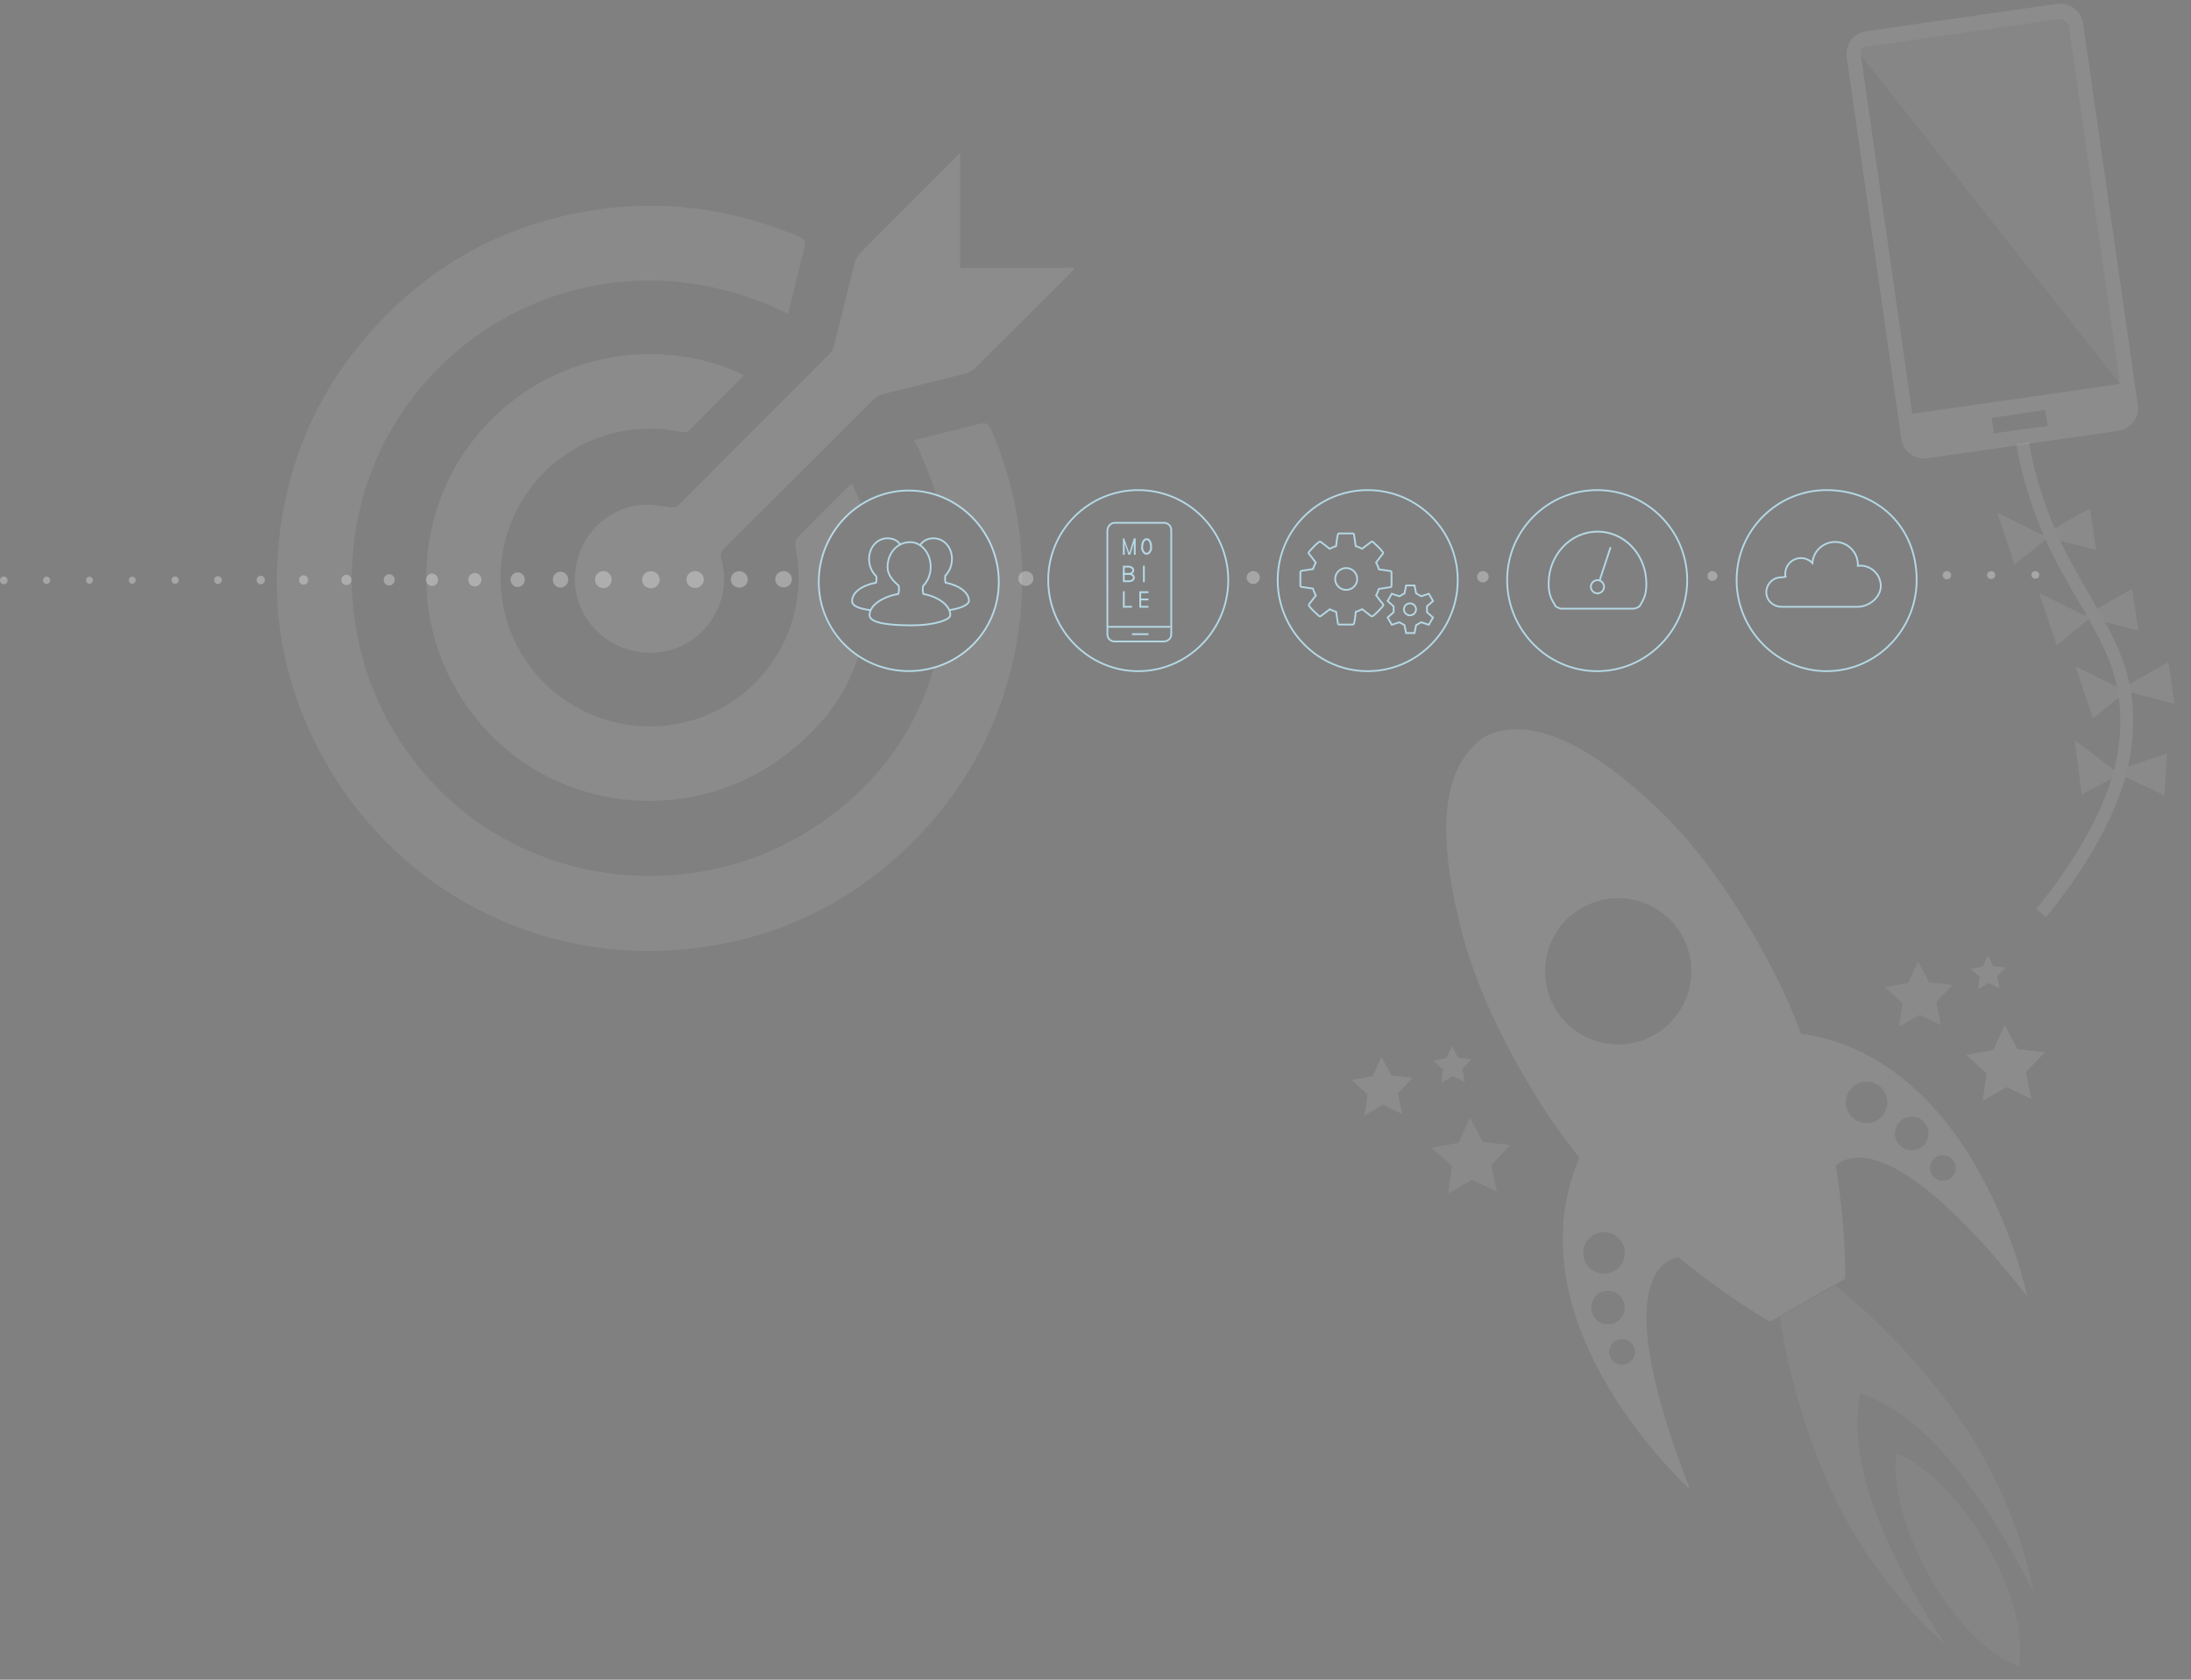 <?xml version="1.0" encoding="utf-8"?>
<!--
Copyright 2015 Hippo B.V. (http://www.onehippo.com)

Licensed under the Apache License, Version 2.0 (the "License");
you may not use this file except in compliance with the License.
You may obtain a copy of the License at

http://www.apache.org/licenses/LICENSE-2.0

Unless required by applicable law or agreed to in writing, software
distributed under the License is distributed on an "AS IS" BASIS,
WITHOUT WARRANTIES OR CONDITIONS OF ANY KIND, either express or implied.
See the License for the specific language governing permissions and
limitations under the License.
-->
<!DOCTYPE svg PUBLIC "-//W3C//DTD SVG 1.1//EN" "http://www.w3.org/Graphics/SVG/1.1/DTD/svg11.dtd">
<svg version="1.1" id="Layer_1" xmlns="http://www.w3.org/2000/svg" xmlns:xlink="http://www.w3.org/1999/xlink" x="0px" y="0px" width="1200px" height="920px" viewBox="0 0 1200 920" enable-background="new 0 0 1200 920" xml:space="preserve">
<rect x="0" y="0" width="1200" height="920" fill="#808080" stroke="none"/>
<g>
  <path fill="none" stroke="#4C4C4C" stroke-miterlimit="10" d="M301.991,529.307"/>
</g>
<g opacity="0.1">
  <path fill="#FFFFFF" d="M1126.527,2.13l-104.354,14.941c-6.785,0.971-11.76,7.187-10.738,14.324l29.901,208.841 c1.02,7.135,7.401,11.727,14.193,10.754l104.552-14.967c6.786-0.972,11.759-7.174,10.735-14.325l-29.9-208.841 C1139.896,5.729,1133.32,1.157,1126.527,2.13z M1121.451,233.278l-29.38,4.082l-1.213-8.477l29.22-4.309L1121.451,233.278z M1161.109,210.301l-113.792,16.334l-28.149-196.613c-0.213-3.808,1.829-4.259,3.747-4.532l105.315-15.078 c1.83-0.262,4.44,1.246,4.774,3.579L1161.109,210.301z"/>
</g>
<g opacity="0.05">
  <path fill="#FFFFFF" d="M1161.119,210.302l-28.147-196.613c-0.864-3.715-2.951-3.574-4.87-3.299l-105.357,15.084 c-1.831,0.262-3.915,2.441-3.581,4.774L1161.119,210.302z"/>
</g>
<g opacity="0.1">
  <g>
    <path fill="none" stroke="#FFFFFF" stroke-width="7" d="M1107.889,242.859c0,0,3.959,31.514,24.109,68.202 c20.151,36.688,37.424,55.964,31.666,99.517c-5.758,43.559-45.846,89.5-45.846,89.5"/>
  </g>
  <polygon opacity="0.8" fill="#FFFFFF" points="1144.686,338.586 1116.898,324.811 1126.456,353.426 	"/>
  <polygon opacity="0.8" fill="#FFFFFF" points="1171.143,345.43 1141.021,337.576 1167.802,322.535 	"/>
  <polygon opacity="0.8" fill="#FFFFFF" points="1121.596,294.461 1093.812,280.682 1103.369,309.301 	"/>
  <polygon opacity="0.8" fill="#FFFFFF" points="1148.056,301.305 1117.936,293.452 1144.717,278.406 	"/>
  <polygon opacity="0.8" fill="#FFFFFF" points="1164.541,378.693 1136.758,364.914 1146.313,393.533 	"/>
  <polygon opacity="0.8" fill="#FFFFFF" points="1160.881,377.684 1191,385.537 1187.662,362.639 	"/>
  <polygon opacity="0.8" fill="#FFFFFF" points="1160.936,424.105 1136.36,405.432 1140.131,435.291 	"/>
  <polygon opacity="0.8" fill="#FFFFFF" points="1185.562,435.74 1157.536,422.445 1186.775,412.645 	"/>
</g>
<path fill="none" stroke="#B5D8E5" stroke-width="0.967" stroke-miterlimit="10" d="M1049.744,317.742 c0,27.229-22.075,49.87-49.305,49.87s-49.305-22.64-49.305-49.87c0-27.23,22.075-49.304,49.305-49.304 S1049.744,287.845,1049.744,317.742z"/>
<path fill="none" stroke="#B5D8E5" stroke-width="0.967" stroke-miterlimit="10" d="M924.066,317.742 c0,27.229-22.075,49.87-49.305,49.87c-27.229,0-49.304-22.64-49.304-49.87c0-27.23,22.075-49.304,49.304-49.304 C901.991,268.438,924.066,290.511,924.066,317.742z"/>
<path fill="none" stroke="#B5D8E5" stroke-width="0.967" stroke-miterlimit="10" d="M672.712,317.742 c0,27.229-22.075,49.87-49.305,49.87s-49.304-22.64-49.304-49.87c0-27.23,22.074-49.304,49.304-49.304 S672.712,290.511,672.712,317.742z"/>
<path fill="none" stroke="#B5D8E5" stroke-width="0.967" stroke-miterlimit="10" d="M547.034,318.739 c0,27.229-22.075,48.823-49.304,48.823c-27.23,0-49.305-21.593-49.305-48.823c0-27.23,22.074-50.07,49.305-50.07 C524.959,268.668,547.034,291.508,547.034,318.739z"/>
<g>
  <path fill="#FFFFFF" d="M374.334,237.302c-0.24-0.004-0.488-0.022-0.744-0.054C373.846,237.28,374.094,237.298,374.334,237.302z"/>
  <path opacity="0.08" fill="#FFFFFF" d="M533.191,232.958c-10.829,2.656-21.646,5.364-32.532,8.073 c4.46,8.401,9.455,21.691,12.281,30.316c20.498,5.979,33.925,26.574,33.925,49.003c0,21.889-15.621,38.795-35.361,45.233 c-11.32,39.38-35.488,69.184-70.079,90.34c-64.918,39.705-150.664,28.842-202.461-25.004 c-56.289-58.523-59.647-144.689-18.557-205.344c43.676-64.474,130.785-93.672,211.226-53.617c2.995-12.174,5.771-24.12,8.967-35.96 c0.238-0.884,0.367-1.643,0.374-2.305c0.02-1.818-0.875-2.908-2.91-3.871c-0.185-0.088-0.379-0.174-0.583-0.26 c-1.148-0.483-2.298-0.957-3.449-1.42c-35.685-14.365-72.65-19.007-110.749-12.783c-47.135,7.709-86.883,29.426-119.011,64.947 c-1.949,2.154-3.843,4.332-5.681,6.533c-1.839,2.202-3.623,4.427-5.351,6.676c-1.729,2.249-3.403,4.521-5.023,6.817 c-21.055,29.846-32.888,63.65-35.961,101.101c-0.534,6.492-0.76,12.941-0.679,19.343c0.352,27.748,6.469,54.61,18.25,80.221 c30.778,66.896,92.798,111.289,164.017,118.748c4.189,0.439,8.411,0.75,12.659,0.93c14.162,0.602,28.627-0.252,43.23-2.664 c45.021-7.436,83.027-28.201,114.371-61.139c1.011-1.062,2.016-2.137,3.013-3.225c52.681-57.471,67.621-142.346,37.184-215.004 C541.112,231.039,541.16,230.993,533.191,232.958z"/>
  <path opacity="0.09" fill="#FFFFFF" d="M470.22,359.481c-14.099-8.677-22.078-22.797-22.078-40.566 c0-16.979,10.451-33.853,23.514-42.721c-1.055-2.645-3.785-8.832-5.032-11.35c-0.489,0.368-0.996,0.672-1.398,1.069 c-9.548,9.536-19.137,19.024-28.55,28.689c-0.116,0.118-0.223,0.255-0.322,0.405c-0.692,1.053-0.966,2.804-0.731,4.012 c1.442,7.499,2.107,14.998,1.624,22.595c-0.069,1.085-0.162,2.172-0.279,3.262c-0.245,2.286-0.581,4.538-1.003,6.754 c-6.685,35.083-35.071,61.002-69.206,65.526c-3.234,0.429-6.518,0.672-9.841,0.707c-6.647,0.068-13.446-0.674-20.289-2.31 c-27.299-6.531-48.736-26.556-57.784-51.789c-2.534-7.065-4.096-14.539-4.544-22.239c-3.146-54.137,45.349-95.995,98.491-84.967 c0.276,0.057,0.542,0.102,0.799,0.134c0.256,0.032,0.504,0.05,0.744,0.054c1.441,0.023,2.613-0.475,3.862-1.755 c8.936-9.127,18.019-18.101,27.04-27.139c0.738-0.743,1.395-1.562,2.142-2.404c-4.817-2.356-9.881-4.371-15.133-6.025 c-1.5-0.473-3.016-0.916-4.546-1.329c-1.53-0.413-3.073-0.796-4.629-1.149c-0.778-0.176-1.56-0.345-2.344-0.507 c-7.841-1.612-15.978-2.461-24.234-2.489c-34.676-0.116-71.469,14.246-97.415,47.266c-27.843,35.43-34.038,86.1-13.33,128.715 c1.656,3.409,3.485,6.767,5.489,10.062c5.009,8.235,11.111,16.074,18.348,23.33c42.754,42.883,112.581,47.445,161.037,9.863 c0.793-0.615,1.576-1.236,2.348-1.864C452.345,395.572,463.323,380.061,470.22,359.481z"/>
  <path opacity="0.1" fill="#FFFFFF" d="M525.851,146.712V83.899c-1.634,1.556-2.592,2.422-3.506,3.334 c-16.953,16.942-33.942,33.861-50.79,50.908c-1.657,1.679-2.961,4.083-3.553,6.383c-3.843,14.899-7.398,29.882-11.173,44.806 c-0.415,1.638-1.381,3.358-2.579,4.563c-27.456,27.566-54.993,55.05-82.464,82.604c-1.438,1.438-2.669,1.557-4.682,1.31 c-5.92-0.713-12.067-1.919-17.843-1.059c-20.93,3.129-35.508,21.757-34.352,42.853c1.094,20,17.739,36.434,38.349,37.861 c27.911,1.941,49.386-24.39,41.804-51.369c-0.677-2.411-0.274-3.855,1.482-5.605c27.312-27.197,54.533-54.493,81.852-81.68 c1.441-1.428,3.508-2.568,5.479-3.072c14.911-3.802,29.887-7.359,44.8-11.161c1.972-0.503,4.037-1.638,5.475-3.066 c17.376-17.21,34.636-34.533,51.915-51.833c0.728-0.719,1.374-1.515,2.68-2.966H525.851z"/>
</g>
<g>
  <g>
    <path fill="#B5D8E5" d="M637.523,286.836c1.882,0,3.488,1.495,3.488,3.47l0.004,57.106c0,1.979-1.626,3.438-3.506,3.438h-27.135 c-1.881,0-3.375-1.494-3.375-3.469l-0.027-56.677c0-1.978,1.592-3.867,3.471-3.867H637.523 M620,347.85h9v-1h-9V347.85 M637.523,285.87h-27.08c-2.364,0-4.438,2.259-4.438,4.834l0.027,56.678c0,2.487,1.907,4.435,4.342,4.435h27.135 c2.466,0,4.473-1.976,4.473-4.404l-0.004-57.106C641.979,287.86,639.979,285.87,637.523,285.87L637.523,285.87z"/>
  </g>
</g>
<line fill="none" stroke="#B5D8E5" stroke-width="0.967" stroke-miterlimit="10" x1="606.248" y1="343.331" x2="641.051" y2="343.331"/>
<path fill="none" stroke="#B5D8E5" stroke-width="0.967" stroke-miterlimit="10" d="M477.027,334.215 c-5.444-0.64-10.351-1.968-10.351-5.012c0-4.6,5.249-8.608,13.102-10.047c0.181-0.627,0.277-1.318,0.277-2.023 c0-0.527-0.056-1.057-0.167-1.576c-2.445-2.231-3.899-5.723-3.899-9.384c0-6.356,4.387-11.335,9.985-11.335 c3.182,0,5.522,1.102,7.312,3.601"/>
<path fill="none" stroke="#B5D8E5" stroke-width="0.967" stroke-miterlimit="10" d="M503.754,298.771 c1.777-2.613,4.346-3.932,7.608-3.932c5.618,0,10.019,4.949,10.019,11.268c0,3.515-1.293,6.809-3.554,9.067 c-0.156,0.584-0.238,1.235-0.238,1.894c0,0.725,0.104,1.438,0.3,2.084c7.675,1.486,12.805,5.473,12.805,9.986 c0,1.93-4.205,4.07-10.76,5.031"/>
<g>
  <path fill="none" stroke="#B5D8E5" stroke-width="0.967" stroke-miterlimit="10" d="M499.667,342.514 c-10.942,0-23.42-0.871-23.42-5.569c0-5.248,6.671-9.981,15.709-11.62c0.298-0.811,0.426-1.506,0.426-2.344 c0-0.625-0.044-1.494-0.214-2.26c-2.942-2.43-6.029-5.797-6.053-9.932c-0.044-7.886,5.242-13.768,12.242-13.85 c6.273-0.072,11.376,6.065,11.376,13.521c0,4.028-1.488,7.8-4.088,10.378c-0.188,0.699-0.265,1.4-0.265,2.184 c0,0.868,0.102,1.536,0.341,2.303c8.835,1.685,14.747,6.463,14.747,11.62C520.469,339.508,511.561,342.514,499.667,342.514z"/>
</g>
<path fill="none" stroke="#B5D8E5" stroke-width="0.967" stroke-miterlimit="10" d="M1018.825,309.82 c-0.444,0.004-0.876,0.041-1.309,0.088c0.017-0.235,0.021-0.475,0.021-0.716c-0.061-6.895-5.688-12.421-12.569-12.358 c-6.548,0.053-11.871,5.146-12.322,11.564c-1.59-1.688-3.847-2.739-6.345-2.719c-4.752,0.041-8.57,3.92-8.528,8.676 c0.003,0.545,0.069,1.07,0.171,1.584c-1.101,0.176-1.944,0.285-2.444,0.29c-4.511,0.036-8.135,3.721-8.097,8.227 c0.039,4.507,3.892,7.934,8.402,7.894h41.725c6.177-0.053,12.623-5.27,12.576-11.445 C1030.047,314.734,1025.003,309.768,1018.825,309.82z"/>
<g>
  <path fill="#B5D8E5" d="M618,303.85c0,0-1.969-6.538-1.969-6.047L616,303.85h-1v-8v-1h0.707l2.807,8l2.486-8h1v9h-1l0.004-6.107 L619,303.85H618z"/>
  <g>
    <path fill="#B5D8E5" d="M628.013,295.867c0.391,0,0.847,0.1,1.275,0.838c0.431,0.746,0.649,1.826,0.649,3.211 c0,0.962-0.067,1.067-0.352,1.508c-0.09,0.141-0.19,0.297-0.303,0.49c-0.435,0.751-0.913,0.847-1.28,0.847 c-0.365,0-0.841-0.096-1.275-0.847c-0.11-0.191-0.21-0.347-0.3-0.486c-0.286-0.447-0.354-0.553-0.354-1.526 c0-1.382,0.222-2.458,0.657-3.196C627.169,295.962,627.646,295.867,628.013,295.867 M628.013,294.804 c-0.929,0-1.662,0.453-2.198,1.363c-0.536,0.908-0.804,2.154-0.804,3.735c0,1.587,0.266,1.628,0.797,2.545 c0.532,0.918,1.265,1.377,2.195,1.377c0.935,0,1.668-0.459,2.2-1.377c0.532-0.917,0.797-0.953,0.797-2.531 c0-1.582-0.264-2.829-0.792-3.743C629.679,295.26,628.947,294.804,628.013,294.804L628.013,294.804z"/>
  </g>
  <path fill="#B5D8E5" d="M618,310.85c0.886,0,2.174,0.483,2.188,1.5c0.016,1.172-1.313,1.5-2.188,1.5h-2v-3H618 M618,309.85h-2h-1v1 v3v1h1h2c0.498,0,1.744-0.088,2.55-0.904c0.426-0.431,0.646-0.987,0.638-1.609C621.166,310.78,619.551,309.85,618,309.85 L618,309.85z"/>
  <path fill="#B5D8E5" d="M618.328,314.85c0.886,0,2.174,0.468,2.188,1.484c0.016,1.172-1.313,1.516-2.188,1.516H616v-3H618.328 M618.328,313.85H616h-1v1v3v1h1h2.328c0.386,0,1.711-0.066,2.545-0.911c0.429-0.435,0.65-0.994,0.643-1.618 C621.495,314.774,619.879,313.85,618.328,313.85L618.328,313.85z"/>
  <path fill="#B5D8E5" d="M626,318.85v-9h1v9H626z"/>
  <path fill="#B5D8E5" d="M615,332.85v-9h1v8h4v1H615z"/>
  <path fill="#B5D8E5" d="M629,332.85h-5v-9h5v1h-4v3h4v1h-4v3h4V332.85z"/>
</g>
<path fill="none" stroke="#B5D8E5" stroke-width="0.967" stroke-miterlimit="10" d="M798.389,317.742 c0,27.229-22.074,49.87-49.304,49.87s-49.305-22.64-49.305-49.87c0-27.23,22.075-49.304,49.305-49.304 S798.389,290.511,798.389,317.742z"/>
<g>
    <path fill="#B5D8E5" d="M772.236,330.949c1.561,0,2.83,1.254,2.83,2.796s-1.27,2.796-2.83,2.796c-1.56,0-2.829-1.254-2.829-2.796 S770.677,330.949,772.236,330.949 M772.236,329.982c-2.091,0-3.796,1.681-3.796,3.763c0,2.08,1.705,3.763,3.796,3.763 c2.092,0,3.797-1.683,3.797-3.763C776.033,331.663,774.328,329.982,772.236,329.982L772.236,329.982z"/>
</g>
<g>
    <path fill="#B5D8E5" d="M740.843,292.637c0.132,0,0.23,0.088,0.241,0.172l0.927,6.1l0.091,0.595l0.573,0.182 c1.056,0.335,1.979,0.713,2.822,1.155l0.542,0.284l0.488-0.368l4.708-3.544l0.044-0.033l0.044-0.042 c0.013-0.008,0.06-0.026,0.129-0.026c0.033,0,0.113,0.026,0.173,0.077l0.43,0.395c1.64,1.503,3.681,3.375,4.937,5.124 c0.005,0.01,0.017,0.053,0.017,0.129c0,0.041,0,0.083-0.069,0.187c-0.507,0.686-1.049,1.375-1.573,2.042 c-0.636,0.809-1.293,1.645-1.915,2.507l-0.35,0.485l0.278,0.53c0.55,1.048,0.983,2.084,1.288,3.082l0.178,0.582l0.602,0.091 l6.047,0.922c0.071,0.012,0.159,0.126,0.159,0.241v7.363c-0.004,0.071-0.089,0.208-0.149,0.244l-6.087,0.916l-0.579,0.087 l-0.191,0.553c-0.412,1.192-0.789,2.075-1.224,2.859l-0.291,0.525l0.342,0.493c1.188,1.719,2.467,3.271,3.594,4.64 c0.087,0.106,0.11,0.19,0.11,0.219c0,0.043,0,0.058-0.099,0.177c-0.93,1.221-4.657,5.129-5.677,5.536 c-0.049-0.012-0.133-0.041-0.258-0.115l-4.531-3.548l-0.489-0.383l-0.552,0.287c-0.915,0.475-1.905,0.89-2.864,1.201l-0.59,0.191 l-0.072,0.616l-0.094,0.817c-0.199,1.75-0.405,3.559-0.85,5.229c-0.011,0.044-0.062,0.188-0.259,0.188h-7.35 c-0.131,0-0.228-0.083-0.238-0.17l-0.931-6.098l-0.091-0.59l-0.568-0.184c-1.056-0.341-1.98-0.723-2.826-1.167l-0.544-0.286 l-0.49,0.372l-4.707,3.575c-0.056,0.045-0.132,0.072-0.211,0.072c-0.041,0-0.09-0.025-0.132-0.069l-0.023-0.024l-0.024-0.022 l-0.32-0.289c-1.677-1.513-3.765-3.395-4.999-5.094c-0.014-0.021-0.057-0.084-0.057-0.223c0-0.049,0-0.092,0.069-0.192 c0.51-0.689,1.055-1.383,1.582-2.054c0.632-0.803,1.284-1.633,1.902-2.489l0.353-0.487l-0.281-0.532 c-0.546-1.031-0.979-2.077-1.284-3.107l-0.176-0.592l-0.61-0.09l-6.024-0.884c-0.093-0.018-0.175-0.133-0.175-0.248v-7.354 c0.002-0.067,0.076-0.198,0.136-0.245l6.1-0.92l0.601-0.091l0.179-0.581c0.286-0.928,0.687-1.87,1.224-2.878l0.28-0.526 l-0.345-0.487c-1.186-1.671-2.426-3.211-3.601-4.638c-0.072-0.086-0.099-0.147-0.099-0.173c0-0.004,0.003-0.042,0.11-0.195 c0.941-1.288,4.648-5.115,5.661-5.521c0.05,0.015,0.128,0.05,0.224,0.121l4.574,3.545l0.489,0.379l0.549-0.286 c0.917-0.477,1.905-0.89,2.856-1.194l0.593-0.189l0.073-0.617l0.104-0.894c0.198-1.723,0.402-3.504,0.844-5.155 c0.014-0.058,0.067-0.192,0.255-0.192H740.843 M740.843,291.67h-7.35c-0.604,0-1.064,0.398-1.194,0.93 c-0.531,1.988-0.727,4.139-0.968,6.164c-1.021,0.326-2.048,0.758-3.009,1.258l-4.574-3.545c-0.27-0.2-0.565-0.332-0.861-0.332 c-1.127,0-5.598,4.834-6.396,5.926c-0.167,0.237-0.297,0.469-0.297,0.766c0,0.299,0.13,0.564,0.329,0.799 c1.225,1.488,2.421,2.981,3.548,4.571c-0.529,0.994-0.968,1.99-1.294,3.048l-6.168,0.931c-0.491,0.097-0.89,0.694-0.89,1.189 v7.354c0,0.566,0.398,1.09,0.96,1.197l6.065,0.891c0.335,1.129,0.797,2.229,1.356,3.285c-1.125,1.557-2.354,3.012-3.479,4.534 c-0.163,0.233-0.259,0.466-0.259,0.767c0,0.257,0.061,0.523,0.222,0.763c1.396,1.923,3.715,3.972,5.473,5.56 c0.23,0.239,0.528,0.365,0.828,0.365c0.296,0,0.592-0.1,0.826-0.293l4.677-3.551c0.953,0.5,1.951,0.898,2.979,1.23l0.931,6.098 c0.066,0.564,0.591,0.991,1.194,0.991h7.35c0.602,0,1.067-0.398,1.197-0.923c0.528-1.988,0.728-4.145,0.965-6.166 c1.023-0.332,2.05-0.764,3.012-1.263l4.575,3.583c0.268,0.167,0.563,0.293,0.86,0.293c1.128,0,5.595-4.873,6.396-5.925 c0.2-0.239,0.296-0.464,0.296-0.763c0-0.301-0.134-0.593-0.33-0.832c-1.226-1.488-2.419-2.946-3.546-4.576 c0.525-0.949,0.924-1.946,1.292-3.012l6.133-0.923c0.528-0.101,0.927-0.7,0.927-1.191v-7.364c0-0.561-0.398-1.096-0.961-1.193 l-6.066-0.925c-0.334-1.093-0.799-2.186-1.357-3.249c1.123-1.557,2.354-3.014,3.481-4.539c0.158-0.232,0.259-0.463,0.259-0.762 c0-0.266-0.062-0.528-0.227-0.728c-1.396-1.95-3.713-4.017-5.469-5.632c-0.232-0.2-0.528-0.332-0.827-0.332 c-0.297,0-0.593,0.097-0.798,0.296l-4.708,3.544c-0.953-0.5-1.951-0.895-2.979-1.221l-0.927-6.1 C741.97,292.102,741.444,291.67,740.843,291.67L740.843,291.67z"/>
</g>
<g>
<polygon fill="none" stroke="#B5D8E5" stroke-width="0.967" stroke-miterlimit="10" points="774.719,320.672 775.595,324.981 778.386,326.592 782.557,325.196 784.854,329.176 781.56,332.09 781.56,335.313 784.854,338.227 782.557,342.208 778.386,340.811 775.595,342.422 774.719,346.732 770.123,346.732 769.247,342.422 766.456,340.811 762.285,342.208 759.987,338.227 763.282,335.313 763.282,332.09 759.987,329.176 762.285,325.196 766.456,326.592 769.247,324.981 770.123,320.672 "/>
  <g>
    <path fill="#B5D8E5" d="M737.293,311.616c3.062,0,5.555,2.466,5.555,5.498c0,3.031-2.492,5.496-5.555,5.496 c-3.062,0-5.553-2.465-5.553-5.496C731.74,314.082,734.231,311.616,737.293,311.616 M737.293,310.649 c-3.592,0-6.52,2.887-6.52,6.465c0,3.572,2.928,6.463,6.52,6.463c3.594,0,6.521-2.891,6.521-6.463 C743.814,313.536,740.887,310.649,737.293,310.649L737.293,310.649z"/>
  </g>
</g>
<g>
  <g>

      <line fill="none" stroke="#B5D8E5" stroke-width="0.967" stroke-miterlimit="10" x1="876.063" y1="318.064" x2="882.124" y2="299.674"/>
  </g>
</g>
<g>
  <path fill="none" stroke="#B5D8E5" stroke-width="0.967" stroke-miterlimit="10" d="M874.917,324.991 c-1.993,0-3.614-1.621-3.614-3.615c0-1.992,1.621-3.614,3.614-3.614c1.994,0,3.616,1.622,3.616,3.614 C878.533,323.37,876.911,324.991,874.917,324.991z"/>
</g>
<g>
  <g>
    <path fill="#B5D8E5" d="M874.992,291.665c14.457,0,26.219,12.522,26.219,27.913c0,5.391-0.85,7.644-3.566,12.092 c-0.311,0.482-2.173,1.136-2.766,1.213h-39.885c-0.564-0.078-2.337-0.725-2.633-1.185c-2.573-4.186-3.701-6.597-3.701-12.12 C848.66,304.187,860.473,291.665,874.992,291.665 M874.992,290.698c-15.349,0-27.299,13.199-27.299,28.88 c0,5.771,1.197,8.321,3.845,12.626c0.612,0.954,3.083,1.646,3.42,1.646h39.955c0.337,0,2.923-0.691,3.544-1.656 c2.717-4.447,3.721-6.866,3.721-12.616C902.178,303.897,890.338,290.698,874.992,290.698L874.992,290.698z"/>
  </g>
</g>
<path opacity="0.04" fill="#FFFFFF" d="M1088.641,846.82c-14.071-24.551-34.102-44.889-49.807-50.693 c-2.928,16.484,4.49,44.045,18.563,68.598c14.071,24.557,32.632,42.318,48.332,48.125 C1108.656,896.363,1102.713,871.377,1088.641,846.82z"/>
<path opacity="0.1" fill="#FFFFFF" d="M986.723,566.164c-0.113-0.016-0.226-0.029-0.344-0.049 c-4.599-12.289-10.063-24.75-16.562-37.066c-18.235-34.564-38.455-63.379-60.365-84.68c-29.285-28.465-67.662-55.33-96.272-40.883 c-28.149,19.332-23.149,64.078-13.395,103.732c7.302,29.674,21.944,61.688,42.548,94.891c7.075,11.408,14.756,22.051,22.714,31.922 c-0.33,0.797-0.663,1.609-0.997,2.439c-36.546,90.822,61.595,179.33,61.595,179.33c-44.588-113.928-14.601-125.953-6.284-127.172 c25.226,20.848,45.619,32.695,49.486,34.879c0.436,0.246,0.673,0.375,0.673,0.375l41.07-23.537c0,0,0.008-0.273,0.015-0.771 c0.072-4.473,0.159-28.381-5.196-61.055c7.96-7.229,35.126-17.041,104.906,71.445 C1110.313,709.965,1083.562,580.545,986.723,566.164z M872.705,720.73c-2.526-4.41-1-10.033,3.407-12.561 c4.411-2.525,10.033-0.998,12.562,3.41c2.525,4.408,0.998,10.031-3.41,12.559C880.854,726.666,875.232,725.143,872.705,720.73z M891.873,746.557c-3.372,1.93-7.672,0.768-9.605-2.609c-1.932-3.369-0.766-7.67,2.607-9.602c3.371-1.932,7.671-0.766,9.604,2.605 C896.411,740.324,895.248,744.625,891.873,746.557z M884.156,696.076c-5.447,3.121-12.396,1.234-15.517-4.213 c-3.121-5.445-1.236-12.395,4.209-15.516c5.448-3.121,12.396-1.236,15.517,4.211C891.488,686.004,889.602,692.953,884.156,696.076z M906.204,566.754c-19.194,11-43.675,4.357-54.674-14.836c-11.003-19.195-4.358-43.676,14.835-54.674 c19.195-11,43.674-4.357,54.674,14.836C932.041,531.275,925.396,555.754,906.204,566.754z M1027.987,613.645 c-5.446,3.119-12.394,1.234-15.517-4.211c-3.119-5.445-1.235-12.393,4.213-15.514c5.446-3.125,12.393-1.238,15.514,4.207 C1035.32,603.574,1033.435,610.523,1027.987,613.645z M1051.641,628.787c-4.409,2.529-10.032,1.002-12.559-3.408 c-2.529-4.408-1.002-10.031,3.407-12.559c4.411-2.529,10.034-0.998,12.561,3.408 C1057.576,620.637,1056.051,626.262,1051.641,628.787z M1067.643,645.824c-3.371,1.932-7.674,0.762-9.604-2.609 c-1.932-3.369-0.766-7.672,2.606-9.605c3.37-1.93,7.672-0.764,9.604,2.607C1072.18,639.588,1071.015,643.891,1067.643,645.824z"/>
<g opacity="0.5">
  <path opacity="0.1" fill="#FFFFFF" d="M1113.806,872.262c0,0-6.094-38.936-32.335-82.547 c-18.479-30.715-50.154-65.006-76.422-85.639l-30.173,17.289c4.526,33.098,18.101,77.762,35.259,109.232 c24.363,44.691,54.875,69.625,54.875,69.625c-50.221-77.633-50.303-116.504-46.123-137.031 C1038.713,769.961,1072.209,789.682,1113.806,872.262z"/>
</g>
<polygon opacity="0.1" fill="#FFFFFF" points="751.827,589.443 756.631,578.852 762.118,589.107 773.678,590.398 765.619,598.791 767.961,610.18 757.491,605.109 747.381,610.857 748.969,599.336 740.379,591.496 "/>
<polygon opacity="0.1" fill="#FFFFFF" points="792.203,579.576 795.219,572.93 798.661,579.367 805.917,580.178 800.859,585.443 802.33,592.594 795.759,589.41 789.416,593.018 790.411,585.785 785.016,580.865 "/>
<polygon opacity="0.08" fill="#FFFFFF" points="798.892,625.936 805.111,612.211 812.221,625.496 827.195,627.17 816.756,638.039 819.788,652.797 806.229,646.227 793.131,653.672 795.188,638.748 784.059,628.59 "/>
<polygon opacity="0.1" fill="#FFFFFF" points="1091.698,575.092 1097.92,561.367 1105.027,574.656 1120.002,576.33 1109.564,587.197 1112.596,601.955 1099.036,595.387 1085.938,602.834 1087.996,587.906 1076.864,577.748 "/>
<polygon opacity="0.08" fill="#FFFFFF" points="1045.104,538.373 1050.467,526.541 1056.594,537.992 1069.501,539.438 1060.503,548.803 1063.119,561.525 1051.429,555.863 1040.141,562.281 1041.913,549.414 1032.319,540.66 "/>
<polygon opacity="0.1" fill="#FFFFFF" points="1085.924,529.41 1088.688,523.316 1091.845,529.217 1098.499,529.959 1093.861,534.787 1095.206,541.342 1089.186,538.426 1083.368,541.732 1084.281,535.102 1079.336,530.592 "/>
<g opacity="0.3">
  <ellipse fill="#FFFFFF" cx="356.477" cy="317.518" rx="4.822" ry="4.701"/>
  <ellipse fill="#FFFFFF" cx="380.7" cy="317.432" rx="4.737" ry="4.617"/>
  <ellipse fill="#FFFFFF" cx="404.925" cy="317.348" rx="4.65" ry="4.533"/>
  <ellipse fill="#FFFFFF" cx="429.149" cy="317.262" rx="4.564" ry="4.449"/>
  <ellipse fill="#FFFFFF" cx="561.871" cy="316.838" rx="4.131" ry="4.027"/>
  <ellipse fill="#FFFFFF" cx="686.391" cy="316.329" rx="3.611" ry="3.519"/>
  <ellipse fill="#FFFFFF" cx="812.179" cy="315.905" rx="3.178" ry="3.097"/>
  <ellipse fill="#FFFFFF" cx="937.869" cy="315.479" rx="2.744" ry="2.675"/>
  <ellipse fill="#FFFFFF" cx="1066.312" cy="315.055" rx="2.311" ry="2.252"/>
  <ellipse fill="#FFFFFF" cx="1090.538" cy="314.971" rx="2.225" ry="2.168"/>
  <ellipse fill="#FFFFFF" cx="1114.763" cy="314.886" rx="2.137" ry="2.083"/>
</g>
<g opacity="0.3">
  <ellipse fill="#FFFFFF" cx="330.442" cy="317.443" rx="4.552" ry="4.663"/>
  <path fill="#FFFFFF" d="M311.214,317.626c-0.082,2.392-2.04,4.262-4.376,4.178s-4.16-2.091-4.078-4.482 c0.082-2.392,2.039-4.262,4.375-4.178S311.296,315.234,311.214,317.626z"/>
  <path fill="#FFFFFF" d="M287.435,317.809c-0.164,2.207-2.043,3.86-4.199,3.692c-2.156-0.168-3.769-2.094-3.604-4.301 c0.164-2.208,2.043-3.861,4.199-3.693S287.599,315.6,287.435,317.809z"/>
  <path fill="#FFFFFF" d="M263.655,317.991c-0.246,2.023-2.046,3.459-4.022,3.207c-1.977-0.252-3.377-2.097-3.131-4.121 c0.247-2.024,2.046-3.46,4.022-3.208C262.501,314.122,263.902,315.967,263.655,317.991z"/>
  <path fill="#FFFFFF" d="M239.876,318.174c-0.328,1.84-2.049,3.059-3.846,2.722s-2.985-2.101-2.657-3.94 c0.329-1.84,2.049-3.059,3.846-2.723S240.205,316.334,239.876,318.174z"/>
  <path fill="#FFFFFF" d="M216.096,318.356c-0.41,1.655-2.052,2.657-3.669,2.236c-1.617-0.42-2.593-2.104-2.183-3.759 c0.411-1.656,2.052-2.657,3.669-2.237C215.529,315.017,216.507,316.7,216.096,318.356z"/>
  <path fill="#FFFFFF" d="M192.316,318.539c-0.492,1.471-2.056,2.255-3.493,1.751c-1.438-0.505-2.202-2.107-1.709-3.578 c0.493-1.473,2.056-2.257,3.493-1.752C192.044,315.464,192.81,317.067,192.316,318.539z"/>
  <path fill="#FFFFFF" d="M168.537,318.722c-0.574,1.288-2.059,1.854-3.316,1.266s-1.81-2.11-1.236-3.397 c0.575-1.288,2.059-1.854,3.316-1.266S169.112,317.434,168.537,318.722z"/>
  <path fill="#FFFFFF" d="M144.758,318.904c-0.656,1.104-2.062,1.453-3.14,0.78s-1.419-2.113-0.763-3.217 c0.657-1.104,2.062-1.453,3.14-0.78C145.073,316.359,145.415,317.8,144.758,318.904z"/>
  <path fill="#FFFFFF" d="M120.978,319.087c-0.738,0.919-2.064,1.052-2.963,0.295s-1.026-2.116-0.288-3.036 c0.739-0.92,2.064-1.052,2.963-0.295C121.588,316.807,121.718,318.167,120.978,319.087z"/>
  <path fill="#FFFFFF" d="M97.198,319.27c-0.82,0.735-2.067,0.65-2.786-0.19s-0.636-2.119,0.185-2.855 c0.822-0.736,2.069-0.651,2.788,0.19S98.02,318.533,97.198,319.27z"/>
  <path fill="#FFFFFF" d="M73.419,319.452c-0.902,0.552-2.071,0.249-2.61-0.676s-0.243-2.123,0.659-2.674 c0.904-0.552,2.071-0.249,2.61,0.675C74.617,317.702,74.323,318.9,73.419,319.452z"/>
  <path fill="#FFFFFF" d="M49.64,319.635c-0.984,0.368-2.074-0.152-2.434-1.161c-0.359-1.008,0.148-2.125,1.133-2.493 c0.986-0.368,2.074,0.152,2.434,1.161C51.132,318.15,50.625,319.267,49.64,319.635z"/>
  <path fill="#FFFFFF" d="M25.86,319.817c-1.066,0.184-2.077-0.554-2.257-1.646s0.54-2.129,1.606-2.312 c1.068-0.184,2.078,0.553,2.257,1.646S26.928,319.633,25.86,319.817z"/>
  <ellipse fill="#FFFFFF" cx="2.081" cy="317.868" rx="2.081" ry="2.132"/>
</g>
</svg>
